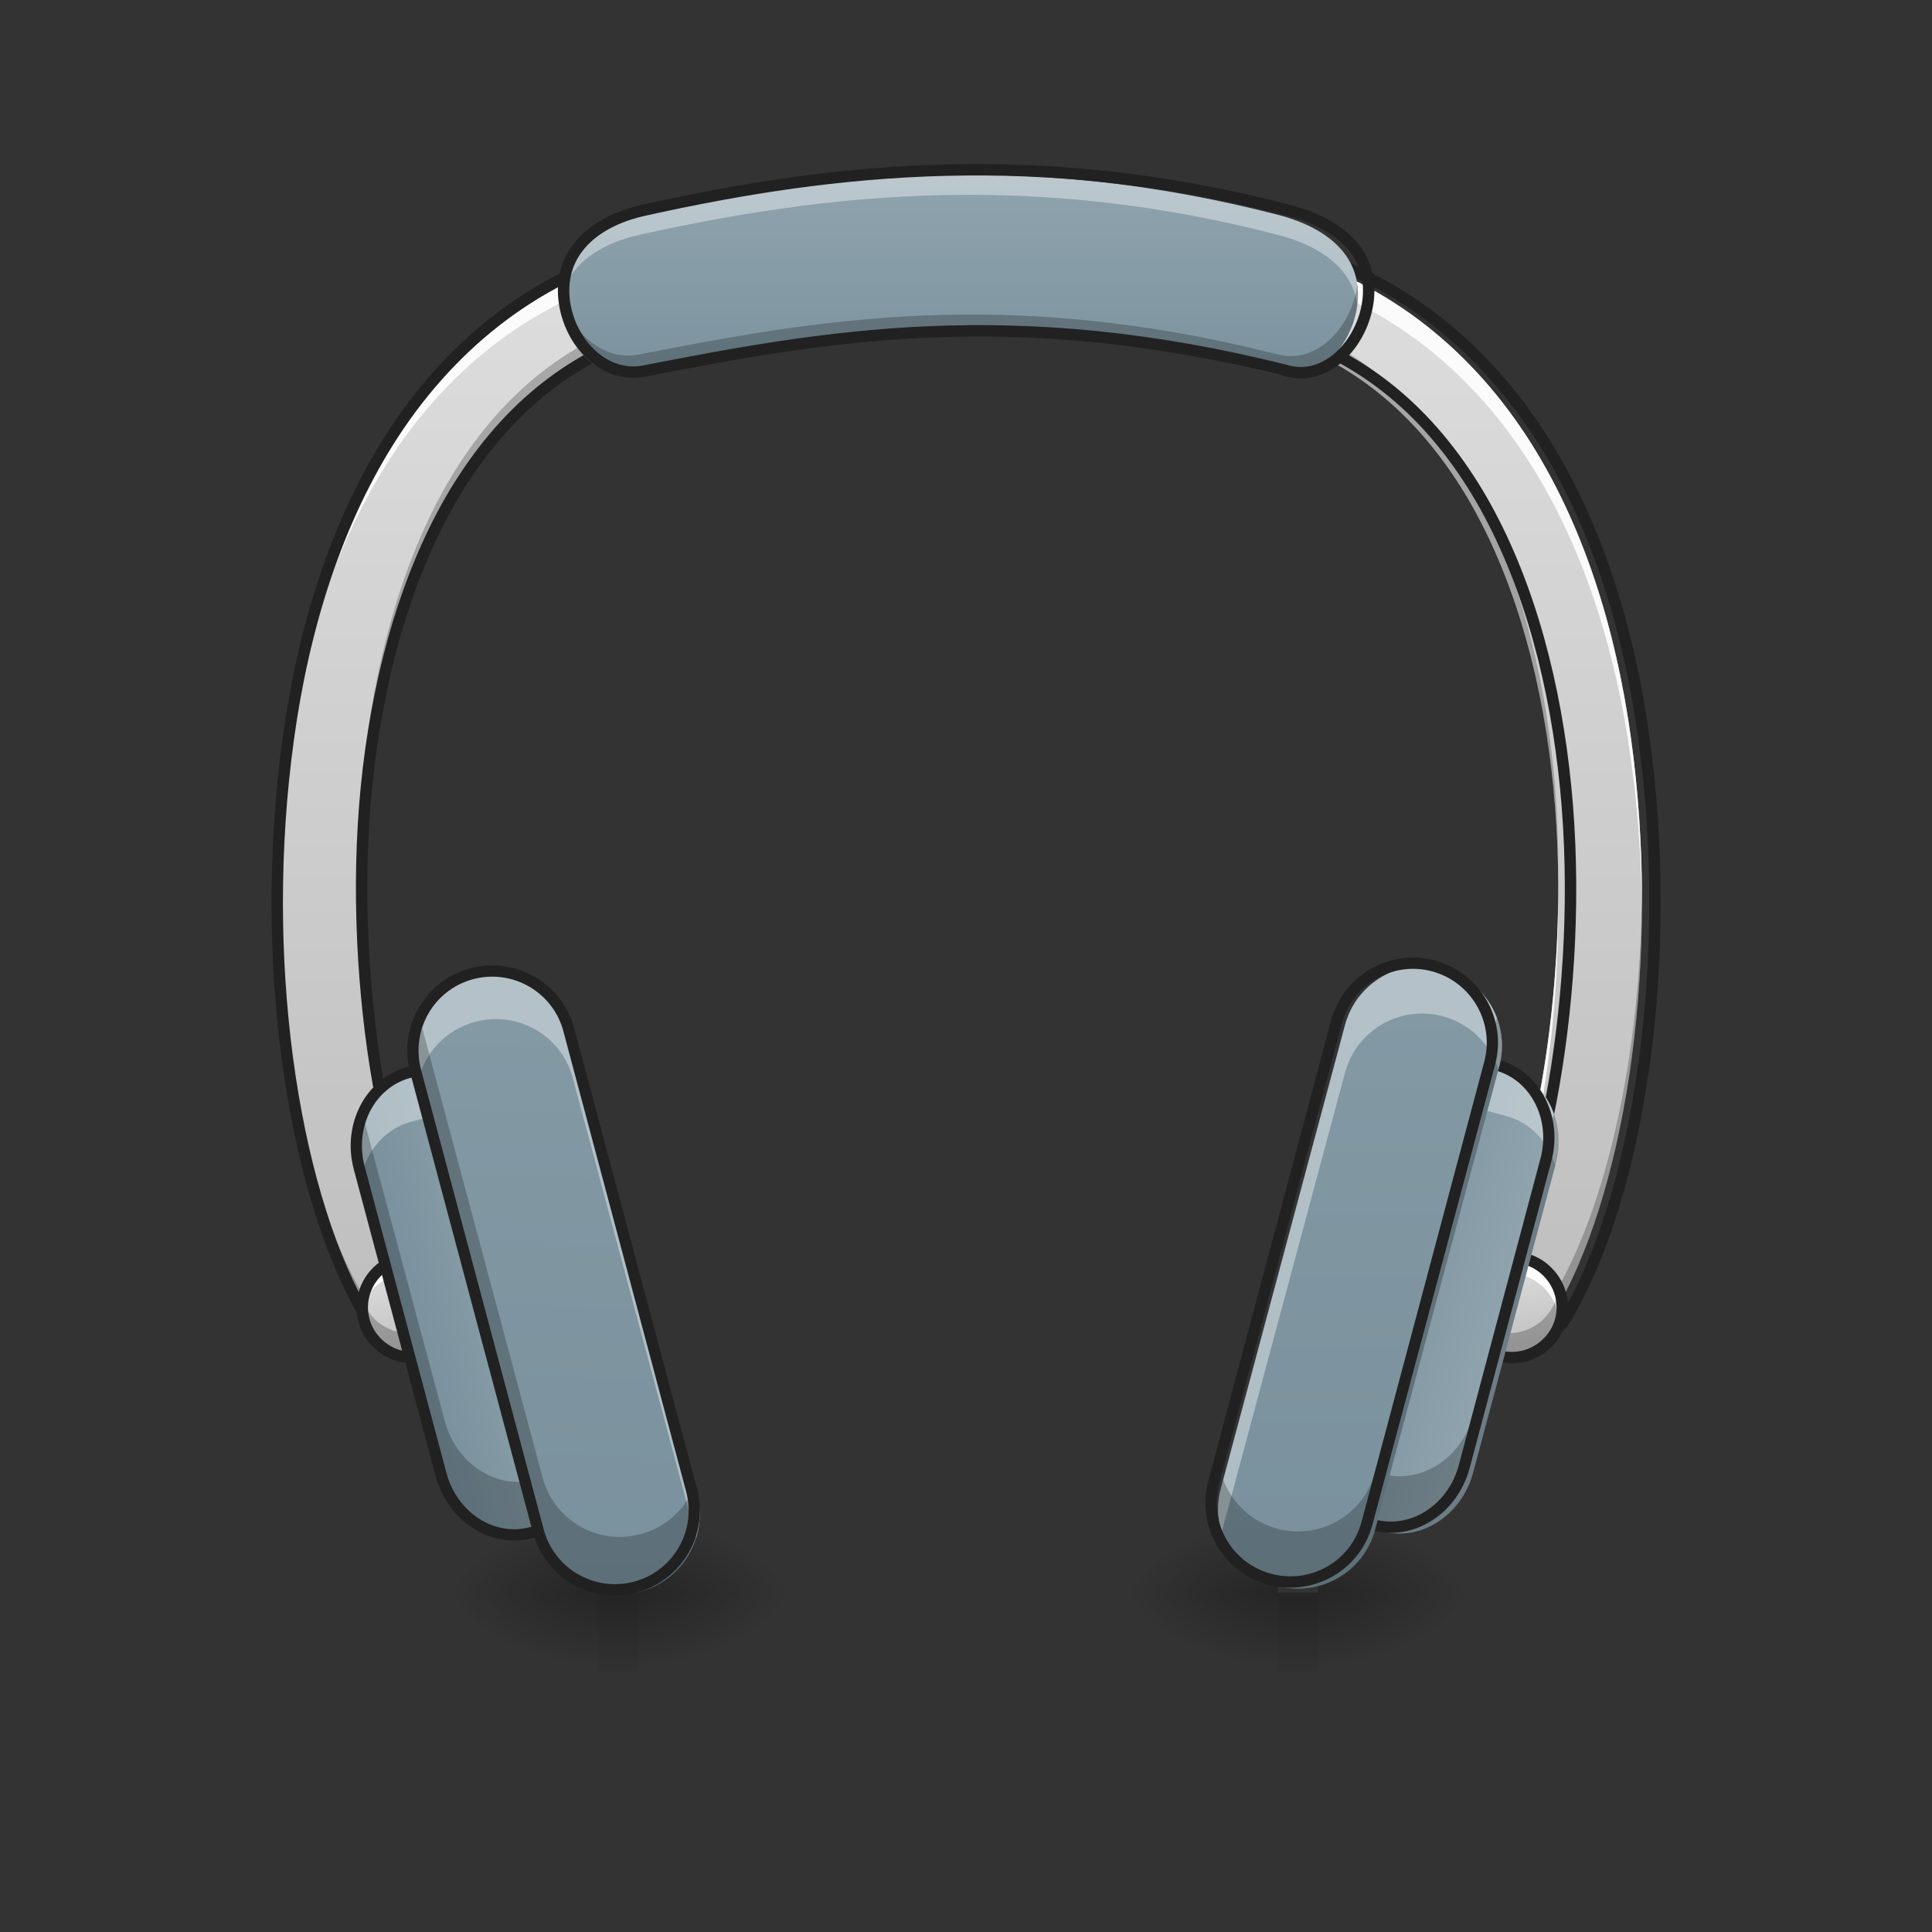 <?xml version="1.0" encoding="UTF-8"?>
<svg xmlns="http://www.w3.org/2000/svg" xmlns:xlink="http://www.w3.org/1999/xlink" width="32px" height="32px" viewBox="0 0 32 32" version="1.1">
<rect x="0" y="0" width="32" height="32" fill="#333333" stroke="none"/>
<defs>
<linearGradient id="linear0" gradientUnits="userSpaceOnUse" x1="254" y1="233.5" x2="254" y2="254.667" gradientTransform="matrix(0.003,0,0,0.063,20.838,11.785)">
<stop offset="0" style="stop-color:rgb(0%,0%,0%);stop-opacity:0.275;"/>
<stop offset="1" style="stop-color:rgb(0%,0%,0%);stop-opacity:0;"/>
</linearGradient>
<radialGradient id="radial0" gradientUnits="userSpaceOnUse" cx="450.909" cy="189.579" fx="450.909" fy="189.579" r="21.167" gradientTransform="matrix(0,-0.078,-0.141,-0,48.162,61.942)">
<stop offset="0" style="stop-color:rgb(0%,0%,0%);stop-opacity:0.314;"/>
<stop offset="0.222" style="stop-color:rgb(0%,0%,0%);stop-opacity:0.275;"/>
<stop offset="1" style="stop-color:rgb(0%,0%,0%);stop-opacity:0;"/>
</radialGradient>
<radialGradient id="radial1" gradientUnits="userSpaceOnUse" cx="450.909" cy="189.579" fx="450.909" fy="189.579" r="21.167" gradientTransform="matrix(-0,0.078,0.141,0,-5.163,-9.181)">
<stop offset="0" style="stop-color:rgb(0%,0%,0%);stop-opacity:0.314;"/>
<stop offset="0.222" style="stop-color:rgb(0%,0%,0%);stop-opacity:0.275;"/>
<stop offset="1" style="stop-color:rgb(0%,0%,0%);stop-opacity:0;"/>
</radialGradient>
<radialGradient id="radial2" gradientUnits="userSpaceOnUse" cx="450.909" cy="189.579" fx="450.909" fy="189.579" r="21.167" gradientTransform="matrix(-0,-0.078,0.141,-0,-5.163,61.942)">
<stop offset="0" style="stop-color:rgb(0%,0%,0%);stop-opacity:0.314;"/>
<stop offset="0.222" style="stop-color:rgb(0%,0%,0%);stop-opacity:0.275;"/>
<stop offset="1" style="stop-color:rgb(0%,0%,0%);stop-opacity:0;"/>
</radialGradient>
<radialGradient id="radial3" gradientUnits="userSpaceOnUse" cx="450.909" cy="189.579" fx="450.909" fy="189.579" r="21.167" gradientTransform="matrix(0,0.078,-0.141,0,48.162,-9.181)">
<stop offset="0" style="stop-color:rgb(0%,0%,0%);stop-opacity:0.314;"/>
<stop offset="0.222" style="stop-color:rgb(0%,0%,0%);stop-opacity:0.275;"/>
<stop offset="1" style="stop-color:rgb(0%,0%,0%);stop-opacity:0;"/>
</radialGradient>
<linearGradient id="linear1" gradientUnits="userSpaceOnUse" x1="254" y1="233.5" x2="254" y2="254.667" gradientTransform="matrix(0.003,0,0,0.063,9.592,11.785)">
<stop offset="0" style="stop-color:rgb(0%,0%,0%);stop-opacity:0.275;"/>
<stop offset="1" style="stop-color:rgb(0%,0%,0%);stop-opacity:0;"/>
</linearGradient>
<radialGradient id="radial4" gradientUnits="userSpaceOnUse" cx="450.909" cy="189.579" fx="450.909" fy="189.579" r="21.167" gradientTransform="matrix(0,-0.078,-0.141,-0,36.916,61.942)">
<stop offset="0" style="stop-color:rgb(0%,0%,0%);stop-opacity:0.314;"/>
<stop offset="0.222" style="stop-color:rgb(0%,0%,0%);stop-opacity:0.275;"/>
<stop offset="1" style="stop-color:rgb(0%,0%,0%);stop-opacity:0;"/>
</radialGradient>
<radialGradient id="radial5" gradientUnits="userSpaceOnUse" cx="450.909" cy="189.579" fx="450.909" fy="189.579" r="21.167" gradientTransform="matrix(-0,0.078,0.141,0,-16.408,-9.181)">
<stop offset="0" style="stop-color:rgb(0%,0%,0%);stop-opacity:0.314;"/>
<stop offset="0.222" style="stop-color:rgb(0%,0%,0%);stop-opacity:0.275;"/>
<stop offset="1" style="stop-color:rgb(0%,0%,0%);stop-opacity:0;"/>
</radialGradient>
<radialGradient id="radial6" gradientUnits="userSpaceOnUse" cx="450.909" cy="189.579" fx="450.909" fy="189.579" r="21.167" gradientTransform="matrix(-0,-0.078,0.141,-0,-16.408,61.942)">
<stop offset="0" style="stop-color:rgb(0%,0%,0%);stop-opacity:0.314;"/>
<stop offset="0.222" style="stop-color:rgb(0%,0%,0%);stop-opacity:0.275;"/>
<stop offset="1" style="stop-color:rgb(0%,0%,0%);stop-opacity:0;"/>
</radialGradient>
<radialGradient id="radial7" gradientUnits="userSpaceOnUse" cx="450.909" cy="189.579" fx="450.909" fy="189.579" r="21.167" gradientTransform="matrix(0,0.078,-0.141,0,36.916,-9.181)">
<stop offset="0" style="stop-color:rgb(0%,0%,0%);stop-opacity:0.314;"/>
<stop offset="0.222" style="stop-color:rgb(0%,0%,0%);stop-opacity:0.275;"/>
<stop offset="1" style="stop-color:rgb(0%,0%,0%);stop-opacity:0;"/>
</radialGradient>
<linearGradient id="linear2" gradientUnits="userSpaceOnUse" x1="169.333" y1="148.833" x2="169.333" y2="-168.667" gradientTransform="matrix(0.063,0,0,0.063,0,13.439)">
<stop offset="0" style="stop-color:rgb(74.118%,74.118%,74.118%);stop-opacity:1;"/>
<stop offset="1" style="stop-color:rgb(87.843%,87.843%,87.843%);stop-opacity:1;"/>
</linearGradient>
<linearGradient id="linear3" gradientUnits="userSpaceOnUse" x1="328.083" y1="148.833" x2="328.083" y2="-168.667" gradientTransform="matrix(0.063,0,0,0.063,0,13.439)">
<stop offset="0" style="stop-color:rgb(74.118%,74.118%,74.118%);stop-opacity:1;"/>
<stop offset="1" style="stop-color:rgb(87.843%,87.843%,87.843%);stop-opacity:1;"/>
</linearGradient>
<linearGradient id="linear4" gradientUnits="userSpaceOnUse" x1="111.125" y1="154.125" x2="105.833" y2="127.667" gradientTransform="matrix(0.063,0,0,0.063,18.208,12.777)">
<stop offset="0" style="stop-color:rgb(74.118%,74.118%,74.118%);stop-opacity:1;"/>
<stop offset="1" style="stop-color:rgb(87.843%,87.843%,87.843%);stop-opacity:1;"/>
</linearGradient>
<linearGradient id="linear5" gradientUnits="userSpaceOnUse" x1="254" y1="-105.167" x2="254" y2="-168.667" gradientTransform="matrix(0.063,0,0,0.063,0,13.439)">
<stop offset="0" style="stop-color:rgb(47.059%,56.471%,61.176%);stop-opacity:1;"/>
<stop offset="1" style="stop-color:rgb(56.471%,64.314%,68.235%);stop-opacity:1;"/>
</linearGradient>
<linearGradient id="linear6" gradientUnits="userSpaceOnUse" x1="111.125" y1="154.125" x2="105.833" y2="127.667" gradientTransform="matrix(0.063,0,0,0.063,0,12.777)">
<stop offset="0" style="stop-color:rgb(74.118%,74.118%,74.118%);stop-opacity:1;"/>
<stop offset="1" style="stop-color:rgb(87.843%,87.843%,87.843%);stop-opacity:1;"/>
</linearGradient>
<linearGradient id="linear7" gradientUnits="userSpaceOnUse" x1="67.603" y1="158.926" x2="110.936" y2="158.926" gradientTransform="matrix(0.06,-0.016,0.016,0.06,0,13.439)">
<stop offset="0" style="stop-color:rgb(47.059%,56.471%,61.176%);stop-opacity:1;"/>
<stop offset="1" style="stop-color:rgb(56.471%,64.314%,68.235%);stop-opacity:1;"/>
</linearGradient>
<linearGradient id="linear8" gradientUnits="userSpaceOnUse" x1="379.561" y1="25.976" x2="422.894" y2="25.976" gradientTransform="matrix(0.06,0.016,-0.016,0.06,0,13.439)">
<stop offset="0" style="stop-color:rgb(47.059%,56.471%,61.176%);stop-opacity:1;"/>
<stop offset="1" style="stop-color:rgb(56.471%,64.314%,68.235%);stop-opacity:1;"/>
</linearGradient>
<linearGradient id="linear9" gradientUnits="userSpaceOnUse" x1="428.452" y1="126.934" x2="324.364" y2="-261.53" gradientTransform="matrix(0.06,0.016,-0.016,0.06,0,13.439)">
<stop offset="0" style="stop-color:rgb(47.059%,56.471%,61.176%);stop-opacity:1;"/>
<stop offset="1" style="stop-color:rgb(56.471%,64.314%,68.235%);stop-opacity:1;"/>
</linearGradient>
<linearGradient id="linear10" gradientUnits="userSpaceOnUse" x1="100.39" y1="279.593" x2="217.44" y2="-116.354" gradientTransform="matrix(0.06,-0.016,0.016,0.06,0,13.439)">
<stop offset="0" style="stop-color:rgb(47.059%,56.471%,61.176%);stop-opacity:1;"/>
<stop offset="1" style="stop-color:rgb(56.471%,64.314%,68.235%);stop-opacity:1;"/>
</linearGradient>
</defs>
<g id="surface1">
<path style=" stroke:none;fill-rule:nonzero;fill:url(#linear0);" d="M 21.168 26.379 L 21.832 26.379 L 21.832 27.703 L 21.168 27.703 Z M 21.168 26.379 "/>
<path style=" stroke:none;fill-rule:nonzero;fill:url(#radial0);" d="M 21.832 26.379 L 24.477 26.379 L 24.477 25.059 L 21.832 25.059 Z M 21.832 26.379 "/>
<path style=" stroke:none;fill-rule:nonzero;fill:url(#radial1);" d="M 21.168 26.379 L 18.523 26.379 L 18.523 27.703 L 21.168 27.703 Z M 21.168 26.379 "/>
<path style=" stroke:none;fill-rule:nonzero;fill:url(#radial2);" d="M 21.168 26.379 L 18.523 26.379 L 18.523 25.059 L 21.168 25.059 Z M 21.168 26.379 "/>
<path style=" stroke:none;fill-rule:nonzero;fill:url(#radial3);" d="M 21.832 26.379 L 24.477 26.379 L 24.477 27.703 L 21.832 27.703 Z M 21.832 26.379 "/>
<path style=" stroke:none;fill-rule:nonzero;fill:url(#linear1);" d="M 9.922 26.379 L 10.586 26.379 L 10.586 27.703 L 9.922 27.703 Z M 9.922 26.379 "/>
<path style=" stroke:none;fill-rule:nonzero;fill:url(#radial4);" d="M 10.586 26.379 L 13.23 26.379 L 13.23 25.059 L 10.586 25.059 Z M 10.586 26.379 "/>
<path style=" stroke:none;fill-rule:nonzero;fill:url(#radial5);" d="M 9.922 26.379 L 7.277 26.379 L 7.277 27.703 L 9.922 27.703 Z M 9.922 26.379 "/>
<path style=" stroke:none;fill-rule:nonzero;fill:url(#radial6);" d="M 9.922 26.379 L 7.277 26.379 L 7.277 25.059 L 9.922 25.059 Z M 9.922 26.379 "/>
<path style=" stroke:none;fill-rule:nonzero;fill:url(#radial7);" d="M 10.586 26.379 L 13.23 26.379 L 13.23 27.703 L 10.586 27.703 Z M 10.586 26.379 "/>
<path style=" stroke:none;fill-rule:nonzero;fill:url(#linear2);" d="M 10.57 4.191 C 10.508 4.195 10.445 4.203 10.387 4.223 C 8.559 4.773 7.215 5.984 6.309 7.48 C 5.402 8.98 4.91 10.766 4.695 12.574 C 4.262 16.188 4.875 19.852 6.027 21.773 C 6.152 21.984 6.383 22.117 6.629 22.113 C 6.875 22.109 7.102 21.973 7.223 21.758 C 7.34 21.539 7.332 21.277 7.203 21.066 C 6.371 19.676 5.66 16.066 6.055 12.734 C 6.254 11.07 6.715 9.465 7.48 8.191 C 8.25 6.922 9.301 5.98 10.781 5.539 C 11.113 5.441 11.324 5.113 11.27 4.77 C 11.219 4.43 10.914 4.18 10.57 4.191 Z M 10.57 4.191 "/>
<path style=" stroke:none;fill-rule:nonzero;fill:url(#linear3);" d="M 21.164 4.191 C 20.82 4.191 20.527 4.441 20.48 4.781 C 20.434 5.121 20.641 5.445 20.973 5.539 C 22.453 5.98 23.504 6.922 24.273 8.191 C 25.039 9.465 25.5 11.07 25.695 12.734 C 26.094 16.066 25.383 19.676 24.551 21.066 C 24.418 21.277 24.414 21.539 24.531 21.758 C 24.652 21.973 24.879 22.109 25.125 22.113 C 25.371 22.117 25.602 21.984 25.727 21.773 C 26.879 19.852 27.488 16.188 27.059 12.574 C 26.844 10.766 26.352 8.98 25.445 7.48 C 24.539 5.984 23.195 4.773 21.367 4.223 C 21.301 4.203 21.23 4.191 21.164 4.191 Z M 21.164 4.191 "/>
<path style=" stroke:none;fill-rule:nonzero;fill:rgb(100%,100%,100%);fill-opacity:0.89;" d="M 10.57 4.191 C 10.508 4.195 10.445 4.203 10.387 4.223 C 8.559 4.773 7.215 5.984 6.309 7.48 C 5.402 8.98 4.91 10.766 4.695 12.574 C 4.594 13.422 4.551 14.273 4.555 15.105 C 4.562 14.387 4.605 13.656 4.695 12.93 C 4.91 11.125 5.402 9.34 6.309 7.84 C 7.215 6.34 8.559 5.129 10.387 4.582 C 10.445 4.562 10.508 4.551 10.57 4.551 C 10.887 4.539 11.172 4.75 11.254 5.059 C 11.312 4.848 11.266 4.621 11.129 4.453 C 10.996 4.281 10.785 4.184 10.57 4.191 Z M 5.945 14.891 C 5.918 17.645 6.52 20.285 7.203 21.426 C 7.238 21.48 7.266 21.543 7.281 21.605 C 7.332 21.422 7.305 21.227 7.203 21.066 C 6.547 19.977 5.969 17.512 5.945 14.891 Z M 5.945 14.891 "/>
<path style=" stroke:none;fill-rule:nonzero;fill:rgb(0%,0%,0%);fill-opacity:0.235;" d="M 11.262 4.727 C 11.207 4.969 11.023 5.164 10.781 5.234 C 9.301 5.68 8.25 6.617 7.48 7.887 C 6.715 9.16 6.254 10.766 6.055 12.43 C 5.973 13.137 5.938 13.852 5.945 14.559 C 5.949 13.949 5.984 13.34 6.055 12.734 C 6.254 11.07 6.715 9.465 7.48 8.191 C 8.25 6.922 9.301 5.98 10.781 5.539 C 11.133 5.438 11.344 5.082 11.262 4.727 Z M 4.555 14.766 C 4.535 17.602 5.109 20.242 6.027 21.773 C 6.199 22.062 6.555 22.188 6.871 22.062 C 7.184 21.941 7.363 21.605 7.289 21.277 C 7.227 21.551 7 21.758 6.723 21.801 C 6.445 21.844 6.168 21.711 6.027 21.469 C 5.141 19.992 4.574 17.488 4.555 14.766 Z M 4.555 14.766 "/>
<path style=" stroke:none;fill-rule:nonzero;fill:rgb(100%,100%,100%);fill-opacity:0.89;" d="M 21.164 4.191 C 20.949 4.191 20.746 4.289 20.617 4.461 C 20.484 4.629 20.441 4.848 20.496 5.055 C 20.578 4.758 20.852 4.547 21.164 4.551 C 21.23 4.551 21.301 4.562 21.367 4.582 C 23.195 5.129 24.539 6.34 25.445 7.84 C 26.352 9.34 26.844 11.125 27.059 12.93 C 27.145 13.656 27.191 14.387 27.195 15.105 C 27.203 14.273 27.16 13.422 27.059 12.574 C 26.844 10.766 26.352 8.98 25.445 7.48 C 24.539 5.984 23.195 4.773 21.367 4.223 C 21.301 4.203 21.23 4.191 21.164 4.191 Z M 25.809 14.891 C 25.785 17.512 25.203 19.977 24.551 21.066 C 24.449 21.227 24.422 21.422 24.473 21.605 C 24.488 21.543 24.516 21.48 24.551 21.426 C 25.234 20.285 25.836 17.645 25.809 14.891 Z M 25.809 14.891 "/>
<path style="fill:none;stroke-width:3;stroke-linecap:round;stroke-linejoin:miter;stroke:rgb(12.941%,12.941%,12.941%);stroke-opacity:1;stroke-miterlimit:4;" d="M 169.109 -147.944 C 168.109 -147.881 167.109 -147.756 166.172 -147.444 C 136.924 -138.632 115.426 -119.259 100.928 -95.324 C 86.429 -71.326 78.555 -42.766 75.118 -13.832 C 68.181 43.975 77.993 102.595 96.428 133.342 C 98.428 136.716 102.115 138.841 106.052 138.779 C 109.989 138.716 113.614 136.529 115.551 133.092 C 117.426 129.592 117.301 125.405 115.239 122.03 C 101.928 99.782 90.554 42.038 96.866 -11.269 C 100.053 -37.892 107.427 -63.577 119.676 -83.95 C 131.987 -104.261 148.798 -119.322 172.484 -126.383 C 177.796 -127.946 181.17 -133.195 180.295 -138.695 C 179.483 -144.132 174.608 -148.131 169.109 -147.944 Z M 169.109 -147.944 " transform="matrix(0.063,0,0,0.063,0,13.439)"/>
<path style=" stroke:none;fill-rule:nonzero;fill:rgb(0%,0%,0%);fill-opacity:0.235;" d="M 20.492 4.727 C 20.41 5.082 20.621 5.438 20.973 5.539 C 22.453 5.98 23.504 6.922 24.273 8.191 C 25.039 9.465 25.5 11.07 25.695 12.734 C 25.77 13.34 25.805 13.949 25.809 14.559 C 25.816 13.852 25.781 13.137 25.695 12.43 C 25.5 10.766 25.039 9.16 24.273 7.887 C 23.504 6.617 22.453 5.68 20.973 5.234 C 20.73 5.164 20.547 4.973 20.492 4.727 Z M 27.195 14.766 C 27.176 17.488 26.609 19.992 25.727 21.469 C 25.586 21.711 25.309 21.844 25.031 21.801 C 24.75 21.758 24.527 21.551 24.465 21.273 C 24.391 21.605 24.57 21.938 24.883 22.062 C 25.199 22.188 25.555 22.062 25.727 21.773 C 26.645 20.242 27.219 17.602 27.195 14.766 Z M 27.195 14.766 "/>
<path style="fill:none;stroke-width:3;stroke-linecap:round;stroke-linejoin:miter;stroke:rgb(12.941%,12.941%,12.941%);stroke-opacity:1;stroke-miterlimit:4;" d="M 338.593 -147.944 C 333.093 -147.944 328.406 -143.944 327.656 -138.507 C 326.906 -133.07 330.218 -127.883 335.53 -126.383 C 359.216 -119.322 376.027 -104.261 388.338 -83.95 C 400.587 -63.577 407.961 -37.892 411.086 -11.269 C 417.46 42.038 406.086 99.782 392.775 122.03 C 390.65 125.405 390.588 129.592 392.463 133.092 C 394.4 136.529 398.024 138.716 401.962 138.779 C 405.899 138.841 409.586 136.716 411.586 133.342 C 430.021 102.595 439.771 43.975 432.896 -13.832 C 429.459 -42.766 421.585 -71.326 407.086 -95.324 C 392.588 -119.259 371.09 -138.632 341.842 -147.444 C 340.78 -147.756 339.655 -147.944 338.593 -147.944 Z M 338.593 -147.944 " transform="matrix(0.063,0,0,0.063,0,13.439)"/>
<path style=" stroke:none;fill-rule:nonzero;fill:url(#linear4);" d="M 24.988 20.758 C 25.445 20.758 25.816 21.129 25.816 21.586 C 25.816 22.039 25.445 22.41 24.988 22.41 C 24.531 22.41 24.16 22.039 24.16 21.586 C 24.16 21.129 24.531 20.758 24.988 20.758 Z M 24.988 20.758 "/>
<path style=" stroke:none;fill-rule:nonzero;fill:rgb(100%,100%,100%);fill-opacity:1;" d="M 24.988 20.758 C 24.531 20.758 24.16 21.125 24.16 21.586 C 24.16 21.641 24.168 21.695 24.18 21.75 C 24.254 21.371 24.586 21.09 24.988 21.09 C 25.391 21.09 25.723 21.371 25.801 21.75 C 25.809 21.695 25.816 21.641 25.816 21.586 C 25.816 21.125 25.445 20.758 24.988 20.758 Z M 24.988 20.758 "/>
<path style=" stroke:none;fill-rule:nonzero;fill:rgb(0%,0%,0%);fill-opacity:0.235;" d="M 24.988 22.41 C 24.531 22.41 24.16 22.043 24.16 21.586 C 24.16 21.527 24.168 21.473 24.18 21.418 C 24.254 21.797 24.586 22.082 24.988 22.082 C 25.391 22.082 25.723 21.797 25.801 21.418 C 25.809 21.473 25.816 21.527 25.816 21.586 C 25.816 22.043 25.445 22.41 24.988 22.41 Z M 24.988 22.41 "/>
<path style="fill:none;stroke-width:3;stroke-linecap:round;stroke-linejoin:round;stroke:rgb(12.941%,12.941%,12.941%);stroke-opacity:1;stroke-miterlimit:4;" d="M 108.47 127.676 C 115.781 127.676 121.718 133.613 121.718 140.925 C 121.718 148.174 115.781 154.111 108.47 154.111 C 101.158 154.111 95.221 148.174 95.221 140.925 C 95.221 133.613 101.158 127.676 108.47 127.676 Z M 108.47 127.676 " transform="matrix(0.063,0,0,0.063,18.208,12.777)"/>
<path style=" stroke:none;fill-rule:nonzero;fill:url(#linear5);" d="M 10.586 3.559 C 13.766 2.852 17.125 2.512 21.168 3.559 C 21.879 3.742 22.492 4.148 22.492 4.879 C 22.492 5.613 21.879 6.383 21.168 6.203 C 16.652 5.059 13.527 5.629 10.586 6.203 C 9.863 6.344 9.262 5.613 9.262 4.879 C 9.262 4.148 9.867 3.715 10.586 3.559 Z M 10.586 3.559 "/>
<path style=" stroke:none;fill-rule:nonzero;fill:rgb(100%,100%,100%);fill-opacity:0.392;" d="M 16.047 2.895 C 14.117 2.895 12.324 3.172 10.586 3.559 C 9.867 3.715 9.262 4.148 9.262 4.879 C 9.262 4.938 9.266 4.992 9.273 5.047 C 9.355 4.414 9.926 4.035 10.586 3.891 C 12.324 3.504 14.117 3.227 16.047 3.227 C 17.645 3.227 19.336 3.414 21.168 3.891 C 21.824 4.059 22.395 4.418 22.48 5.047 C 22.488 4.992 22.492 4.938 22.492 4.879 C 22.492 4.148 21.879 3.742 21.168 3.559 C 19.336 3.086 17.645 2.895 16.047 2.895 Z M 16.047 2.895 "/>
<path style=" stroke:none;fill-rule:nonzero;fill:rgb(0%,0%,0%);fill-opacity:0.235;" d="M 9.273 4.719 C 9.266 4.77 9.262 4.824 9.262 4.879 C 9.262 5.613 9.863 6.344 10.586 6.203 C 13.527 5.629 16.652 5.059 21.168 6.203 C 21.879 6.383 22.492 5.613 22.492 4.879 C 22.492 4.824 22.488 4.77 22.48 4.719 C 22.398 5.395 21.824 6.039 21.168 5.871 C 16.652 4.727 13.527 5.297 10.586 5.871 C 9.922 6.004 9.355 5.391 9.273 4.719 Z M 9.273 4.719 "/>
<path style="fill:none;stroke-width:3;stroke-linecap:round;stroke-linejoin:round;stroke:rgb(12.941%,12.941%,12.941%);stroke-opacity:1;stroke-miterlimit:4;" d="M 169.359 -158.068 C 220.229 -169.379 273.974 -174.816 338.655 -158.068 C 350.029 -155.131 359.841 -148.631 359.841 -136.945 C 359.841 -125.196 350.029 -112.885 338.655 -115.759 C 266.412 -134.07 216.417 -124.946 169.359 -115.759 C 157.797 -113.51 148.173 -125.196 148.173 -136.945 C 148.173 -148.631 157.86 -155.568 169.359 -158.068 Z M 169.359 -158.068 " transform="matrix(0.063,0,0,0.063,0,13.439)"/>
<path style=" stroke:none;fill-rule:nonzero;fill:url(#linear6);" d="M 6.781 20.758 C 7.238 20.758 7.609 21.129 7.609 21.586 C 7.609 22.039 7.238 22.41 6.781 22.41 C 6.324 22.41 5.953 22.039 5.953 21.586 C 5.953 21.129 6.324 20.758 6.781 20.758 Z M 6.781 20.758 "/>
<path style=" stroke:none;fill-rule:nonzero;fill:rgb(100%,100%,100%);fill-opacity:1;" d="M 6.781 20.758 C 6.324 20.758 5.953 21.125 5.953 21.586 C 5.953 21.641 5.961 21.695 5.969 21.75 C 6.047 21.371 6.379 21.09 6.781 21.09 C 7.184 21.09 7.516 21.371 7.59 21.75 C 7.602 21.695 7.609 21.641 7.609 21.586 C 7.609 21.125 7.238 20.758 6.781 20.758 Z M 6.781 20.758 "/>
<path style=" stroke:none;fill-rule:nonzero;fill:rgb(0%,0%,0%);fill-opacity:0.235;" d="M 6.781 22.41 C 6.324 22.41 5.953 22.043 5.953 21.586 C 5.953 21.527 5.961 21.473 5.969 21.418 C 6.047 21.797 6.379 22.082 6.781 22.082 C 7.184 22.082 7.516 21.797 7.59 21.418 C 7.602 21.473 7.609 21.527 7.609 21.586 C 7.609 22.043 7.238 22.41 6.781 22.41 Z M 6.781 22.41 "/>
<path style="fill:none;stroke-width:3;stroke-linecap:round;stroke-linejoin:round;stroke:rgb(12.941%,12.941%,12.941%);stroke-opacity:1;stroke-miterlimit:4;" d="M 108.49 127.676 C 115.801 127.676 121.738 133.613 121.738 140.925 C 121.738 148.174 115.801 154.111 108.49 154.111 C 101.178 154.111 95.241 148.174 95.241 140.925 C 95.241 133.613 101.178 127.676 108.49 127.676 Z M 108.49 127.676 " transform="matrix(0.063,0,0,0.063,0,12.777)"/>
<path style=" stroke:none;fill-rule:nonzero;fill:url(#linear7);" d="M 6.816 17.785 L 7.051 17.727 C 7.691 17.555 8.363 17.984 8.555 18.691 L 9.922 23.805 C 10.113 24.508 9.746 25.223 9.105 25.395 L 8.871 25.453 C 8.23 25.625 7.559 25.195 7.367 24.488 L 5.996 19.375 C 5.809 18.672 6.176 17.961 6.816 17.785 Z M 6.816 17.785 "/>
<path style=" stroke:none;fill-rule:nonzero;fill:rgb(100%,100%,100%);fill-opacity:0.392;" d="M 7.352 17.688 C 7.25 17.688 7.148 17.699 7.051 17.727 L 6.816 17.785 C 6.176 17.961 5.809 18.668 5.996 19.375 L 6.004 19.398 C 6.121 19.004 6.414 18.684 6.816 18.578 L 7.051 18.516 C 7.691 18.344 8.363 18.773 8.555 19.48 L 9.918 24.57 C 9.988 24.332 9.996 24.07 9.922 23.805 L 8.555 18.691 C 8.395 18.094 7.891 17.695 7.352 17.688 Z M 7.352 17.688 "/>
<path style=" stroke:none;fill-rule:nonzero;fill:rgb(0%,0%,0%);fill-opacity:0.235;" d="M 6.027 18.539 C 5.938 18.793 5.918 19.086 5.996 19.375 L 7.367 24.488 C 7.559 25.195 8.23 25.629 8.871 25.453 L 9.105 25.395 C 9.746 25.219 10.113 24.512 9.922 23.805 L 9.895 23.695 C 9.766 24.055 9.48 24.344 9.105 24.445 L 8.871 24.508 C 8.23 24.68 7.559 24.25 7.367 23.539 Z M 6.027 18.539 "/>
<path style="fill:none;stroke-width:3;stroke-linecap:round;stroke-linejoin:round;stroke:rgb(12.941%,12.941%,12.941%);stroke-opacity:1;stroke-miterlimit:4;" d="M 87.339 95.391 L 91.204 95.456 C 101.815 95.452 110.419 104.874 110.449 116.593 L 110.404 201.271 C 110.45 212.93 101.816 222.456 91.205 222.459 L 87.34 222.394 C 76.729 222.398 68.125 212.976 68.095 201.257 L 68.08 116.562 C 68.093 104.92 76.712 95.454 87.339 95.391 Z M 87.339 95.391 " transform="matrix(0.06,-0.016,0.016,0.06,0,13.439)"/>
<path style=" stroke:none;fill-rule:nonzero;fill:url(#linear8);" d="M 24.715 17.633 L 24.945 17.695 C 25.59 17.867 25.957 18.578 25.766 19.285 L 24.398 24.395 C 24.207 25.102 23.535 25.535 22.891 25.363 L 22.66 25.301 C 22.02 25.129 21.652 24.418 21.84 23.711 L 23.211 18.602 C 23.398 17.895 24.074 17.461 24.715 17.633 Z M 24.715 17.633 "/>
<path style=" stroke:none;fill-rule:nonzero;fill:rgb(100%,100%,100%);fill-opacity:0.392;" d="M 24.414 17.594 C 23.875 17.602 23.371 18.004 23.211 18.602 L 21.84 23.711 C 21.77 23.977 21.777 24.242 21.848 24.48 L 23.211 19.391 C 23.402 18.68 24.07 18.25 24.715 18.422 L 24.945 18.484 C 25.352 18.594 25.645 18.91 25.762 19.309 L 25.766 19.285 C 25.957 18.578 25.59 17.867 24.945 17.695 L 24.715 17.633 C 24.617 17.605 24.516 17.594 24.414 17.594 Z M 24.414 17.594 "/>
<path style=" stroke:none;fill-rule:nonzero;fill:rgb(0%,0%,0%);fill-opacity:0.235;" d="M 25.738 18.445 L 24.398 23.449 C 24.207 24.156 23.535 24.586 22.891 24.414 L 22.66 24.352 C 22.281 24.25 22 23.965 21.871 23.602 L 21.84 23.711 C 21.652 24.418 22.016 25.129 22.66 25.301 L 22.891 25.363 C 23.535 25.535 24.207 25.105 24.398 24.395 L 25.766 19.285 C 25.844 18.992 25.828 18.699 25.738 18.445 Z M 25.738 18.445 "/>
<path style="fill:none;stroke-width:3;stroke-linecap:round;stroke-linejoin:round;stroke:rgb(12.941%,12.941%,12.941%);stroke-opacity:1;stroke-miterlimit:4;" d="M 399.293 -37.525 L 403.113 -37.514 C 413.785 -37.526 422.403 -28.061 422.373 -16.342 L 422.402 68.276 C 422.372 79.995 413.784 89.477 403.112 89.49 L 399.292 89.478 C 388.681 89.475 380.063 80.009 380.032 68.307 L 380.064 -16.328 C 380.034 -28.03 388.682 -37.529 399.293 -37.525 Z M 399.293 -37.525 " transform="matrix(0.06,0.016,-0.016,0.06,0,13.439)"/>
<path style=" stroke:none;fill-rule:nonzero;fill:url(#linear9);" d="M 23.895 16.043 C 24.602 16.234 25.02 16.957 24.832 17.664 L 22.777 25.332 C 22.59 26.039 21.863 26.457 21.156 26.266 C 20.449 26.078 20.031 25.352 20.223 24.648 L 22.277 16.98 C 22.465 16.273 23.191 15.855 23.895 16.043 Z M 23.895 16.043 "/>
<path style=" stroke:none;fill-rule:nonzero;fill:url(#linear10);" d="M 7.867 16.137 C 8.574 15.945 9.301 16.367 9.488 17.07 L 11.543 24.738 C 11.734 25.445 11.312 26.172 10.609 26.359 C 9.902 26.547 9.176 26.129 8.988 25.422 L 6.934 17.758 C 6.746 17.051 7.164 16.324 7.867 16.137 Z M 7.867 16.137 "/>
<path style=" stroke:none;fill-rule:nonzero;fill:rgb(100%,100%,100%);fill-opacity:0.392;" d="M 23.566 16 C 22.977 15.992 22.438 16.383 22.277 16.98 L 20.223 24.648 C 20.152 24.898 20.164 25.152 20.234 25.383 L 22.277 17.77 C 22.465 17.062 23.188 16.645 23.895 16.832 C 24.352 16.957 24.688 17.297 24.816 17.719 L 24.832 17.664 C 25.02 16.957 24.605 16.234 23.895 16.043 C 23.785 16.016 23.676 16 23.566 16 Z M 23.566 16 "/>
<path style=" stroke:none;fill-rule:nonzero;fill:rgb(100%,100%,100%);fill-opacity:0.392;" d="M 8.199 16.09 C 8.09 16.09 7.98 16.105 7.867 16.137 C 7.16 16.324 6.742 17.047 6.934 17.758 L 6.949 17.809 C 7.078 17.391 7.414 17.047 7.867 16.926 C 8.578 16.734 9.301 17.152 9.488 17.859 L 11.531 25.477 C 11.602 25.246 11.613 24.992 11.543 24.738 L 9.488 17.07 C 9.328 16.473 8.789 16.082 8.199 16.09 Z M 8.199 16.09 "/>
<path style=" stroke:none;fill-rule:nonzero;fill:rgb(0%,0%,0%);fill-opacity:0.235;" d="M 24.793 16.859 L 22.777 24.383 C 22.586 25.094 21.863 25.508 21.156 25.32 C 20.727 25.203 20.402 24.891 20.258 24.504 L 20.223 24.648 C 20.031 25.355 20.449 26.078 21.156 26.266 C 21.863 26.457 22.586 26.039 22.777 25.332 L 24.832 17.664 C 24.906 17.387 24.887 17.105 24.793 16.859 Z M 24.793 16.859 "/>
<path style=" stroke:none;fill-rule:nonzero;fill:rgb(0%,0%,0%);fill-opacity:0.235;" d="M 6.973 16.949 C 6.879 17.199 6.859 17.48 6.934 17.758 L 8.988 25.422 C 9.18 26.133 9.902 26.551 10.609 26.359 C 11.316 26.168 11.734 25.445 11.543 24.738 L 11.508 24.598 C 11.363 24.984 11.039 25.297 10.609 25.41 C 9.902 25.602 9.18 25.184 8.988 24.477 Z M 6.973 16.949 "/>
<path style="fill:none;stroke-width:3;stroke-linecap:round;stroke-linejoin:round;stroke:rgb(12.941%,12.941%,12.941%);stroke-opacity:1;stroke-miterlimit:4;" d="M 380.033 -58.697 C 391.752 -58.667 401.203 -49.23 401.233 -37.528 L 401.232 89.476 C 401.263 101.178 391.765 110.646 380.047 110.616 C 368.345 110.646 358.877 101.149 358.923 89.49 L 358.924 -37.513 C 358.894 -49.216 368.391 -58.683 380.033 -58.697 Z M 380.033 -58.697 " transform="matrix(0.06,0.016,-0.016,0.06,0,13.439)"/>
<path style="fill:none;stroke-width:3;stroke-linecap:round;stroke-linejoin:round;stroke:rgb(12.941%,12.941%,12.941%);stroke-opacity:1;stroke-miterlimit:4;" d="M 110.403 74.268 C 122.121 74.238 131.602 83.765 131.589 95.407 L 131.589 222.411 C 131.62 234.13 122.092 243.611 110.45 243.597 C 98.747 243.566 89.25 234.099 89.28 222.397 L 89.263 95.453 C 89.293 83.751 98.761 74.254 110.403 74.268 Z M 110.403 74.268 " transform="matrix(0.06,-0.016,0.016,0.06,0,13.439)"/>
</g>
</svg>
